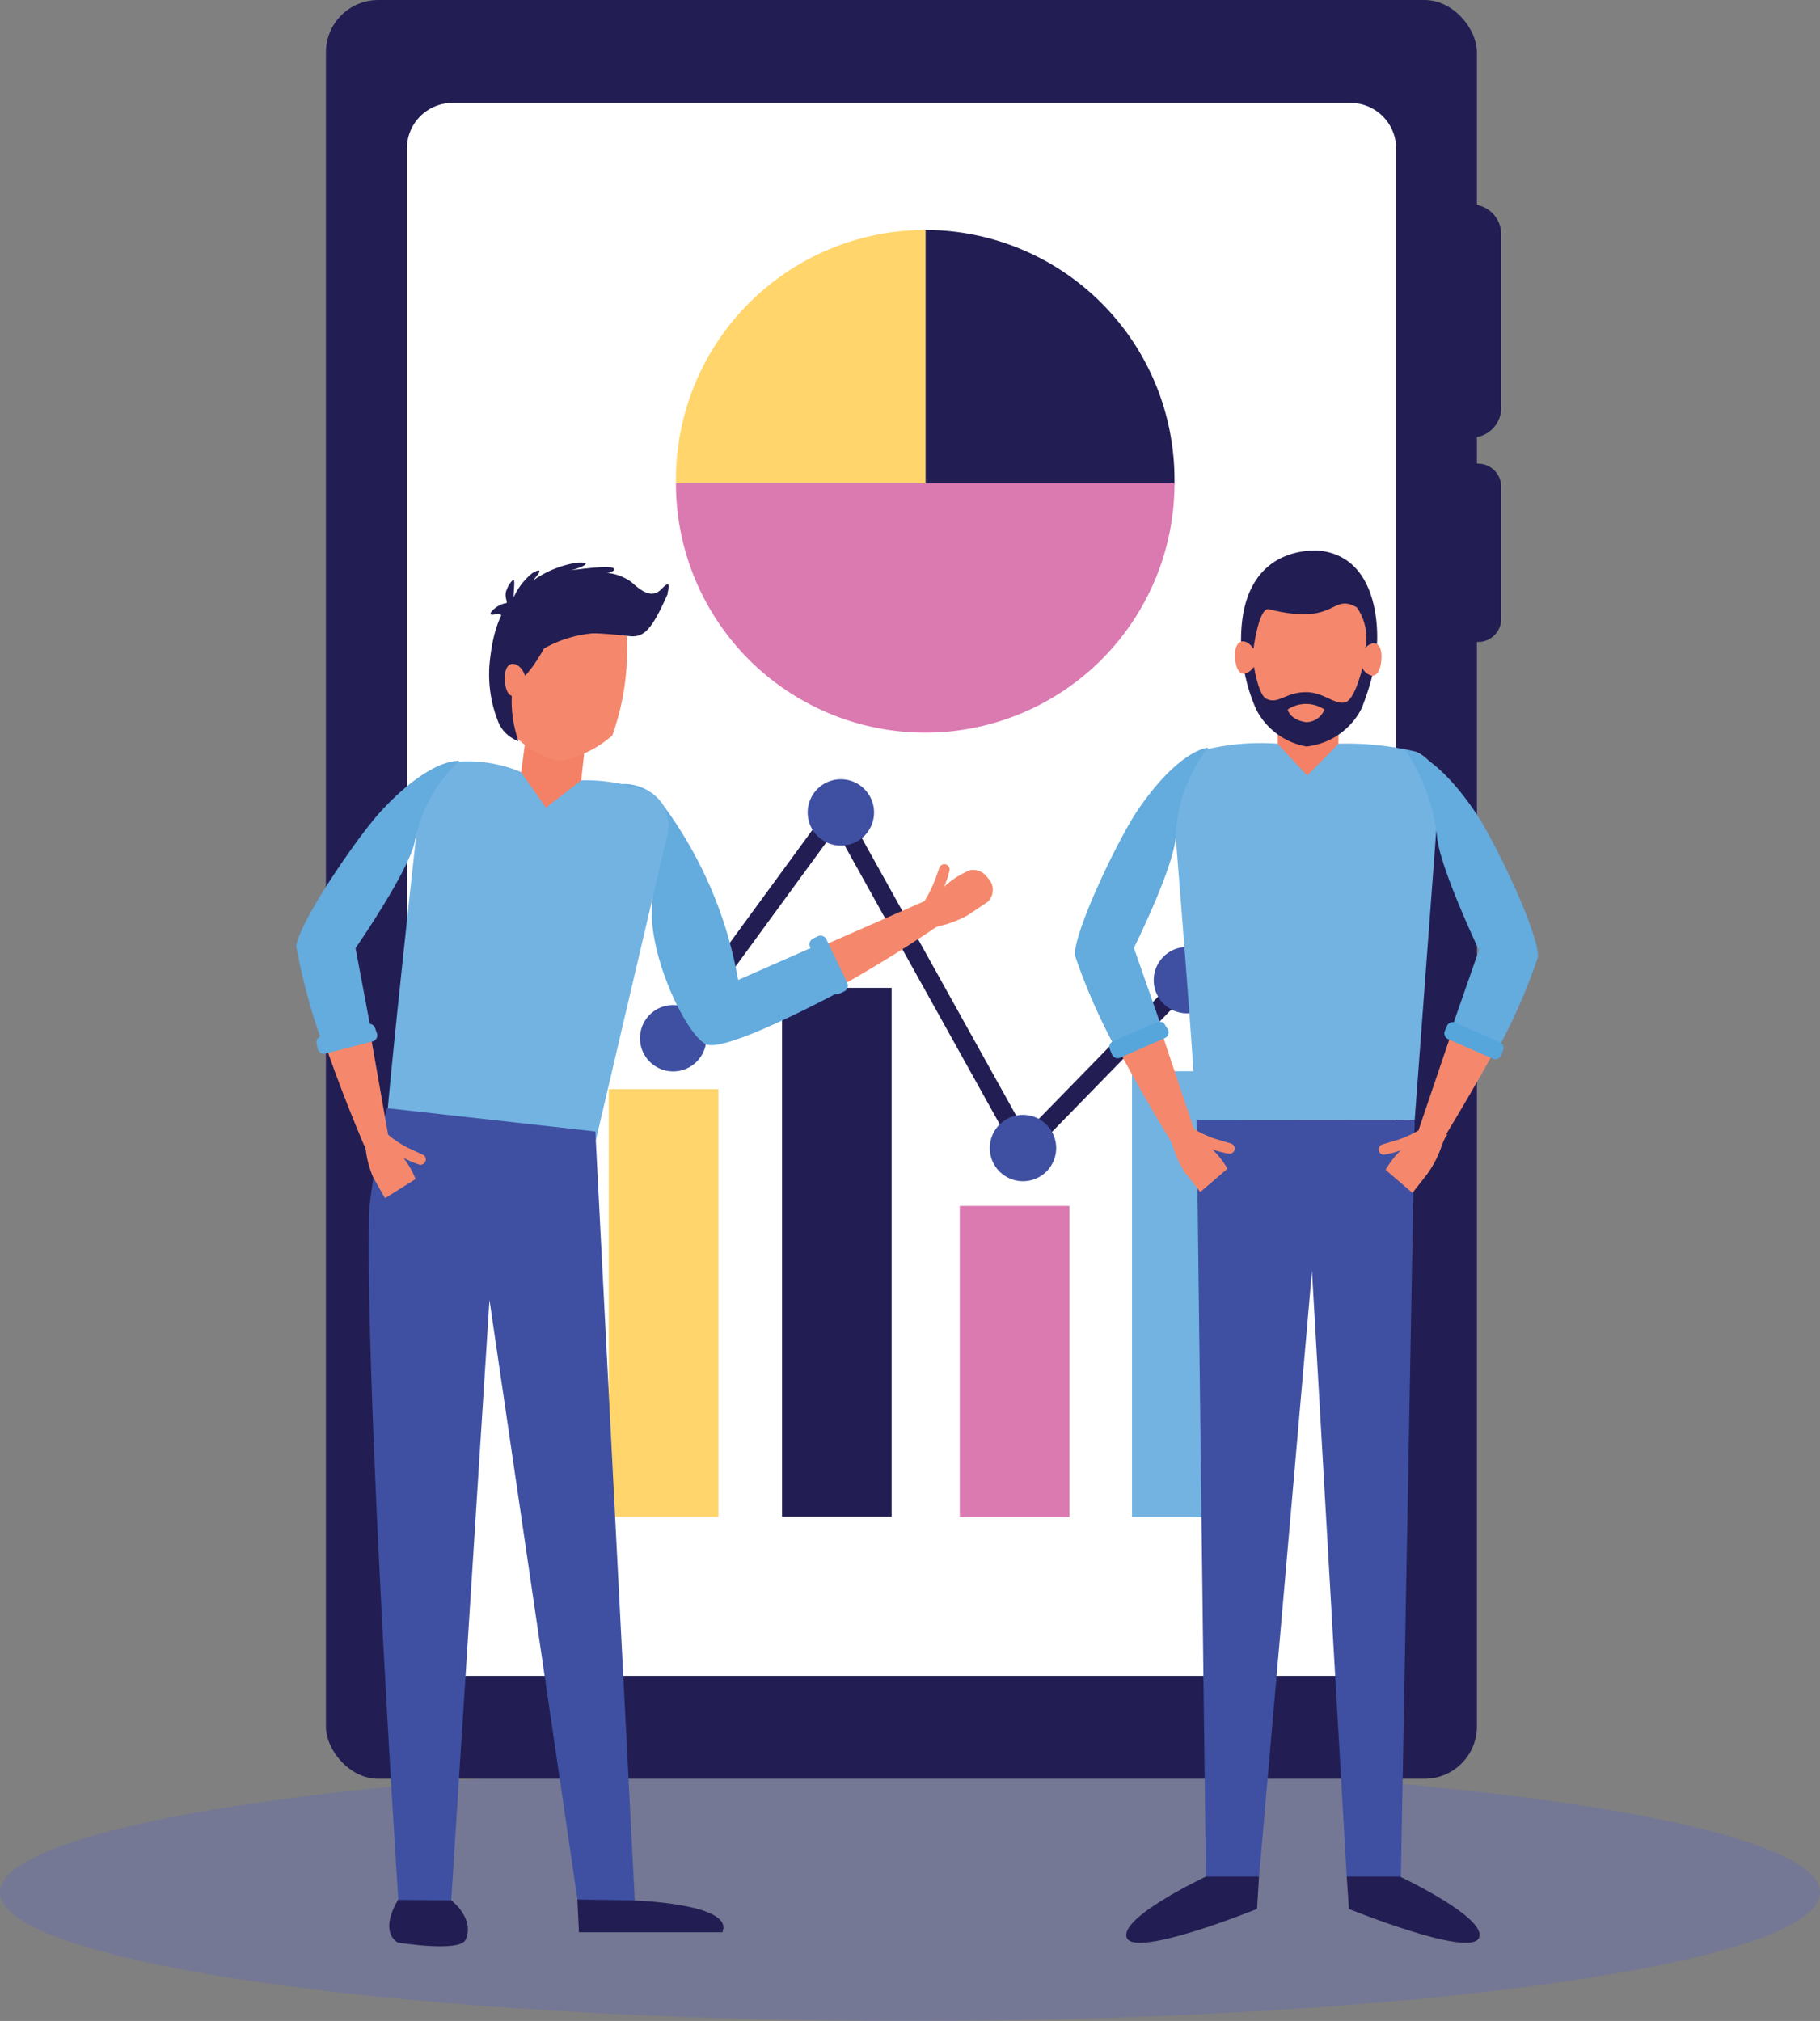 <svg xmlns="http://www.w3.org/2000/svg" viewBox="0 0 92.14 102.31"><rect x="0" y="0" width="92.14" height="102.31" fill="#808080" stroke="none"/><g style="isolation:isolate"><g id="Layer_2" data-name="Layer 2"><g id="Layer_1-2" data-name="Layer 1"><path d="M92.14,95.8c0,3.59-20.62,6.51-46.07,6.51S0,99.39,0,95.8s20.63-6.52,46.07-6.52S92.14,92.2,92.14,95.8Z" style="fill:#666cb2;opacity:0.4;mix-blend-mode:multiply"/><rect x="16.5" width="58.27" height="90.05" rx="2.65" style="fill:#221e53"/><path d="M70.68,82.5a2.31,2.31,0,0,1-2.28,2.34H22.87A2.31,2.31,0,0,1,20.6,82.5V7.55a2.31,2.31,0,0,1,2.27-2.34H68.4a2.31,2.31,0,0,1,2.28,2.34Z" style="fill:#fff"/><path d="M76,20.65a1.5,1.5,0,0,1-1.5,1.5h0a1.5,1.5,0,0,1-1.5-1.5V11.86a1.51,1.51,0,0,1,1.5-1.51h0A1.51,1.51,0,0,1,76,11.86Z" style="fill:#221e53"/><path d="M76,31.35a1.17,1.17,0,0,1-1.2,1.15h0a1.17,1.17,0,0,1-1.2-1.15V24.63a1.18,1.18,0,0,1,1.2-1.16h0A1.18,1.18,0,0,1,76,24.63Z" style="fill:#221e53"/><rect x="30.82" y="55.14" width="5.55" height="21.65" style="fill:#ffd56c"/><rect x="39.59" y="50.01" width="5.55" height="26.77" style="fill:#221e53"/><rect x="48.59" y="61.05" width="5.55" height="15.75" style="fill:#db79b1"/><rect x="57.31" y="54.23" width="5.55" height="22.57" style="fill:#72b3e2"/><polygon points="51.71 58.89 42.31 41.99 33.97 53.4 33.21 52.84 42.42 40.25 51.92 57.33 59.76 49.3 60.43 49.95 51.71 58.89" style="fill:#221e53"/><path d="M35.76,52.56a1.68,1.68,0,1,1-1.68-1.68A1.68,1.68,0,0,1,35.76,52.56Z" style="fill:#3f50a2"/><path d="M44.25,41.12a1.68,1.68,0,1,1-1.68-1.67A1.68,1.68,0,0,1,44.25,41.12Z" style="fill:#3f50a2"/><path d="M53.47,58.11a1.68,1.68,0,1,1-1.68-1.67A1.68,1.68,0,0,1,53.47,58.11Z" style="fill:#3f50a2"/><path d="M61.77,49.62a1.68,1.68,0,1,1-1.68-1.68A1.68,1.68,0,0,1,61.77,49.62Z" style="fill:#3f50a2"/><path d="M46.84,11.64h-.07V24.53H59.46c0-.09,0-.18,0-.27A12.63,12.63,0,0,0,46.84,11.64Z" style="fill:#221e53"/><path d="M46.86,24.47V11.64h0A12.64,12.64,0,0,0,34.22,24.31v.16Z" style="fill:#ffd56c"/><path d="M34.22,24.47a12.62,12.62,0,0,0,25.24,0Z" style="fill:#db79b1"/><path d="M67.76,37.68s-.17,1.63-1.56,1.63-1.51-1.63-1.51-1.63V36h3.07Z" style="fill:#f48065"/><path d="M71.62,56.7l1.23-16.5a2,2,0,0,0-1.15-2.14,15,15,0,0,0-3.93-.41l-1.59,1.61-1.51-1.61a12,12,0,0,0-4,.39,2,2,0,0,0-1.32,2.22s1,12.09,1.22,16.45Z" style="fill:#72b3e2"/><polygon points="63.74 95.02 66.42 64.34 68.18 95.02 70.92 95.04 71.62 56.7 60.58 56.71 61.05 95.04 63.74 95.02" style="fill:#3f50a2"/><path d="M68.76,35.94a5.5,5.5,0,0,1-2.63,1.62c-.79,0-2.4-1.55-2.5-1.83a15.09,15.09,0,0,1-.41-5A3,3,0,0,1,66.36,28a2.81,2.81,0,0,1,3,2.44A13.7,13.7,0,0,1,68.76,35.94Z" style="fill:#f5886c"/><path d="M61.05,95s-4.46,2.1-4,3.11,6.59-1.47,6.59-1.47L63.74,95Z" style="fill:#221e53"/><path d="M70.87,95s4.47,2.1,4,3.11-6.58-1.47-6.58-1.47L68.18,95Z" style="fill:#221e53"/><path d="M62.83,32.47l.63.37s.27-2.09.77-2c3.47.88,3.14-.84,4.46-.09a2.68,2.68,0,0,1,.42,2.12l.6-.25s.37-4.47-3-4.75C66.74,27.91,62.8,27.43,62.83,32.47Z" style="fill:#221e53"/><path d="M72.26,59.43l-.72.92a.87.87,0,0,1-1.24.06A.94.94,0,0,1,70,59.5a4.51,4.51,0,0,1,.92-1.27,4.39,4.39,0,0,1-.88.23.27.27,0,0,1-.07-.52l.67-.2c.06,0,1.49-.48,1.64-1l1,.71s-.1,0-.34.69A5.28,5.28,0,0,1,72.26,59.43Z" style="fill:#f5886c"/><path d="M74,50.77,71.82,57.2l1.12.67s2.55-4.14,4-7.1Z" style="fill:#f5886c"/><path d="M74.88,48.08l-1.44,4.13,2.33,1a28.82,28.82,0,0,0,2.09-4.76c.07-1.17-2.23-6-3.25-7.45-2.07-3-3.49-3.06-3.49-3.06a9.58,9.58,0,0,1,1.63,4.4c.12,1.54,2.13,5.77,2.13,5.77Z" style="fill:#64abde"/><path d="M75.93,52.77a.31.31,0,0,1,.16.42l-.1.23a.31.31,0,0,1-.41.18l-2.28-1a.32.32,0,0,1-.15-.42l.1-.23a.31.31,0,0,1,.41-.18Z" style="fill:#56a6db"/><path d="M69.13,58.35l2.4,2.06s-2.19,2.67-3,1.84C68.51,62.25,66.44,59.91,69.13,58.35Z" style="fill:#3f50a2"/><path d="M60,59.38c.19.23.72.91.72.91a.86.86,0,0,0,1.24.06.89.89,0,0,0,.33-.9,4.31,4.31,0,0,0-.92-1.27,4.59,4.59,0,0,0,.88.23.28.28,0,0,0,.25-.19.27.27,0,0,0-.18-.33l-.67-.2c-.05,0-1.49-.48-1.63-1l-.95.72s.09-.05.33.69A5.47,5.47,0,0,0,60,59.38Z" style="fill:#f5886c"/><path d="M55.05,50a83.82,83.82,0,0,0,4.29,7.87l1.12-.67L58.05,50Z" style="fill:#f5886c"/><path d="M57.41,48l1.44,4.12-2.34,1a29.71,29.71,0,0,1-2.09-4.76c-.07-1.17,2.23-6,3.25-7.45,2.08-3,3.49-3.06,3.49-3.06a7.63,7.63,0,0,0-1.63,4.41C59.49,43.8,57.4,48,57.4,48Z" style="fill:#64abde"/><path d="M56.35,52.71a.32.32,0,0,0-.16.42l.1.24a.31.31,0,0,0,.41.18l2.28-1a.32.32,0,0,0,.16-.42L59,51.92a.31.31,0,0,0-.41-.17Z" style="fill:#56a6db"/><path d="M63.15,58.3l-2.4,2.06s2.19,2.67,3,1.84C63.77,62.2,65.84,59.86,63.15,58.3Z" style="fill:#3f50a2"/><path d="M69,33.69s-.37,1.69-.88,1.86-1.1-.51-2-.51c-1.05,0-1.39.63-2,.34-.41-.18-.63-1.61-.63-1.61L63,34a8.81,8.81,0,0,0,.6,1.92,3.55,3.55,0,0,0,2.54,1.87,3.55,3.55,0,0,0,2.79-1.92,12.82,12.82,0,0,0,.61-1.94Z" style="fill:#221e53"/><path d="M63.58,33.26a.77.77,0,0,1-.59.85c-.28,0-.42-.31-.46-.77s.08-.85.37-.87S63.54,32.8,63.58,33.26Z" style="fill:#f5886c"/><path d="M68.89,33.34a.78.78,0,0,0,.56.87c.28,0,.43-.3.48-.75s-.05-.86-.34-.89S68.94,32.88,68.89,33.34Z" style="fill:#f5886c"/><path d="M65.19,35.92a1.67,1.67,0,0,1,1.86,0,1,1,0,0,1-.92.64S65.36,36.49,65.19,35.92Z" style="fill:#f5886c"/><path d="M29.42,39.54s-.39,1.59-1.77,1.4-1.27-1.82-1.27-1.82l.22-1.65,3,.42Z" style="fill:#f48065"/><path d="M49,46.33l1-.67A.84.84,0,0,0,50,44.44a.89.89,0,0,0-.88-.39,4.29,4.29,0,0,0-1.32.84,4.66,4.66,0,0,0,.28-.87.27.27,0,0,0-.52-.1l-.24.67s-.57,1.45-1.08,1.57l.66,1s0-.1.71-.29A5.46,5.46,0,0,0,49,46.33Z" style="fill:#f5886c"/><path d="M40.55,51a67.81,67.81,0,0,0,7-4.17l-.68-1.24-6.53,2.87Z" style="fill:#f5886c"/><path d="M41.37,47.85l-4,1.76a21,21,0,0,0-3.76-8.8,2.4,2.4,0,0,0-2.1-1.12A10.5,10.5,0,0,1,33,46c-.1,2.48,1.68,6.27,2.71,6.85.73.41,4.38-1.36,6.89-2.69Z" style="fill:#64abde"/><path d="M30.17,57.7l3.59-15.32a2,2,0,0,0-.85-2.28,9.54,9.54,0,0,0-3.48-.6l-1.79,1.39-1.27-1.81a7,7,0,0,0-3.5-.49,2,2,0,0,0-1.61,2S20,51.92,19.62,56.27Z" style="fill:#72b3e2"/><path d="M22.84,96.28l1.94-30.47,4.47,30.47h2.89l-2-39L19.59,56.1a48.27,48.27,0,0,0-.89,5c-.25,7.89,1.22,31.24,1.47,35.18Z" style="fill:#3f50a2"/><path d="M31,37.23a5.51,5.51,0,0,1-2.65,1.29A4.4,4.4,0,0,1,26,37.19a15.33,15.33,0,0,1-.43-5,3,3,0,0,1,3.14-2.72,2.81,2.81,0,0,1,3,2.43A12.91,12.91,0,0,1,31,37.23Z" style="fill:#f5886c"/><path d="M31.72,32.15a6.13,6.13,0,0,0-4.18.68s-1,1.85-1.56,1.69a6.14,6.14,0,0,0,.27,3,1.74,1.74,0,0,1-1-.91,6.48,6.48,0,0,1-.42-3.41c.4-3.28,2.1-3.87,3.69-4A3.12,3.12,0,0,1,31.72,32.15Z" style="fill:#221e53"/><path d="M26.61,34.39a.78.78,0,0,1-.58.86c-.29,0-.43-.31-.47-.76s.08-.85.37-.88S26.57,33.94,26.61,34.39Z" style="fill:#f5886c"/><path d="M31.92,96.2s5.3.14,4.65,1.62l-7.26,0-.08-1.66Z" style="fill:#221e53"/><path d="M22.84,96.2s1.22.91.73,2c-.3.65-3.42.14-3.42.14s-1-.44,0-2.16Z" style="fill:#221e53"/><path d="M18.89,59.6l.57,1a.85.85,0,0,0,1.21.24.9.9,0,0,0,.47-.84,4.11,4.11,0,0,0-.72-1.39,5,5,0,0,0,.84.36.29.29,0,0,0,.27-.16.26.26,0,0,0-.12-.35l-.64-.3c-.05,0-1.4-.7-1.47-1.22l-1,.57s.09,0,.22.73A5.27,5.27,0,0,0,18.89,59.6Z" style="fill:#f5886c"/><path d="M15.37,49.54A84.8,84.8,0,0,0,18.44,58l1.22-.49L18.34,50Z" style="fill:#f5886c"/><path d="M18,48l.81,4.3-2.45.61a30.17,30.17,0,0,1-1.36-5c.11-1.18,3.1-5.57,4.33-6.89,2.5-2.68,3.91-2.5,3.91-2.5A7.58,7.58,0,0,0,21,42.6C20.69,44.12,18,48,18,48Z" style="fill:#64abde"/><path d="M16.25,52.46a.32.32,0,0,0-.22.39l.06.25a.33.33,0,0,0,.39.24l2.39-.62a.32.32,0,0,0,.22-.39L19,52.08a.32.32,0,0,0-.38-.24Z" style="fill:#64abde"/><path d="M22.14,59l-2.68,1.68s1.77,3,2.71,2.27C22.17,62.94,24.57,60.94,22.14,59Z" style="fill:#3f50a2"/><path d="M41.83,47.54a.33.33,0,0,0-.43-.14l-.23.11a.33.33,0,0,0-.16.43l1.07,2.22a.32.32,0,0,0,.43.14l.23-.11a.33.33,0,0,0,.16-.42Z" style="fill:#64abde"/><path d="M33.5,29.81c-.46.48-.94.2-1.53-.34A2.54,2.54,0,0,0,30.7,29c.32,0,.67-.26.08-.29s-2.18.21-1.85.15,1.29-.44.25-.37a5.27,5.27,0,0,0-2.21.91c.16-.18.68-.76,0-.4A3.32,3.32,0,0,0,26,30.25c0-.45.12-1.05-.08-.84a1.39,1.39,0,0,0-.31.57c-.06.34.13.54,0,.56-.47.05-1.09.68-.59.57.77-.18.36.8.34,1.07a30.75,30.75,0,0,1,6.33,0c.84.15,1.24-.13,2.11-2.11C33.77,30,34.08,29.2,33.5,29.81Z" style="fill:#221e53"/></g></g></g></svg>